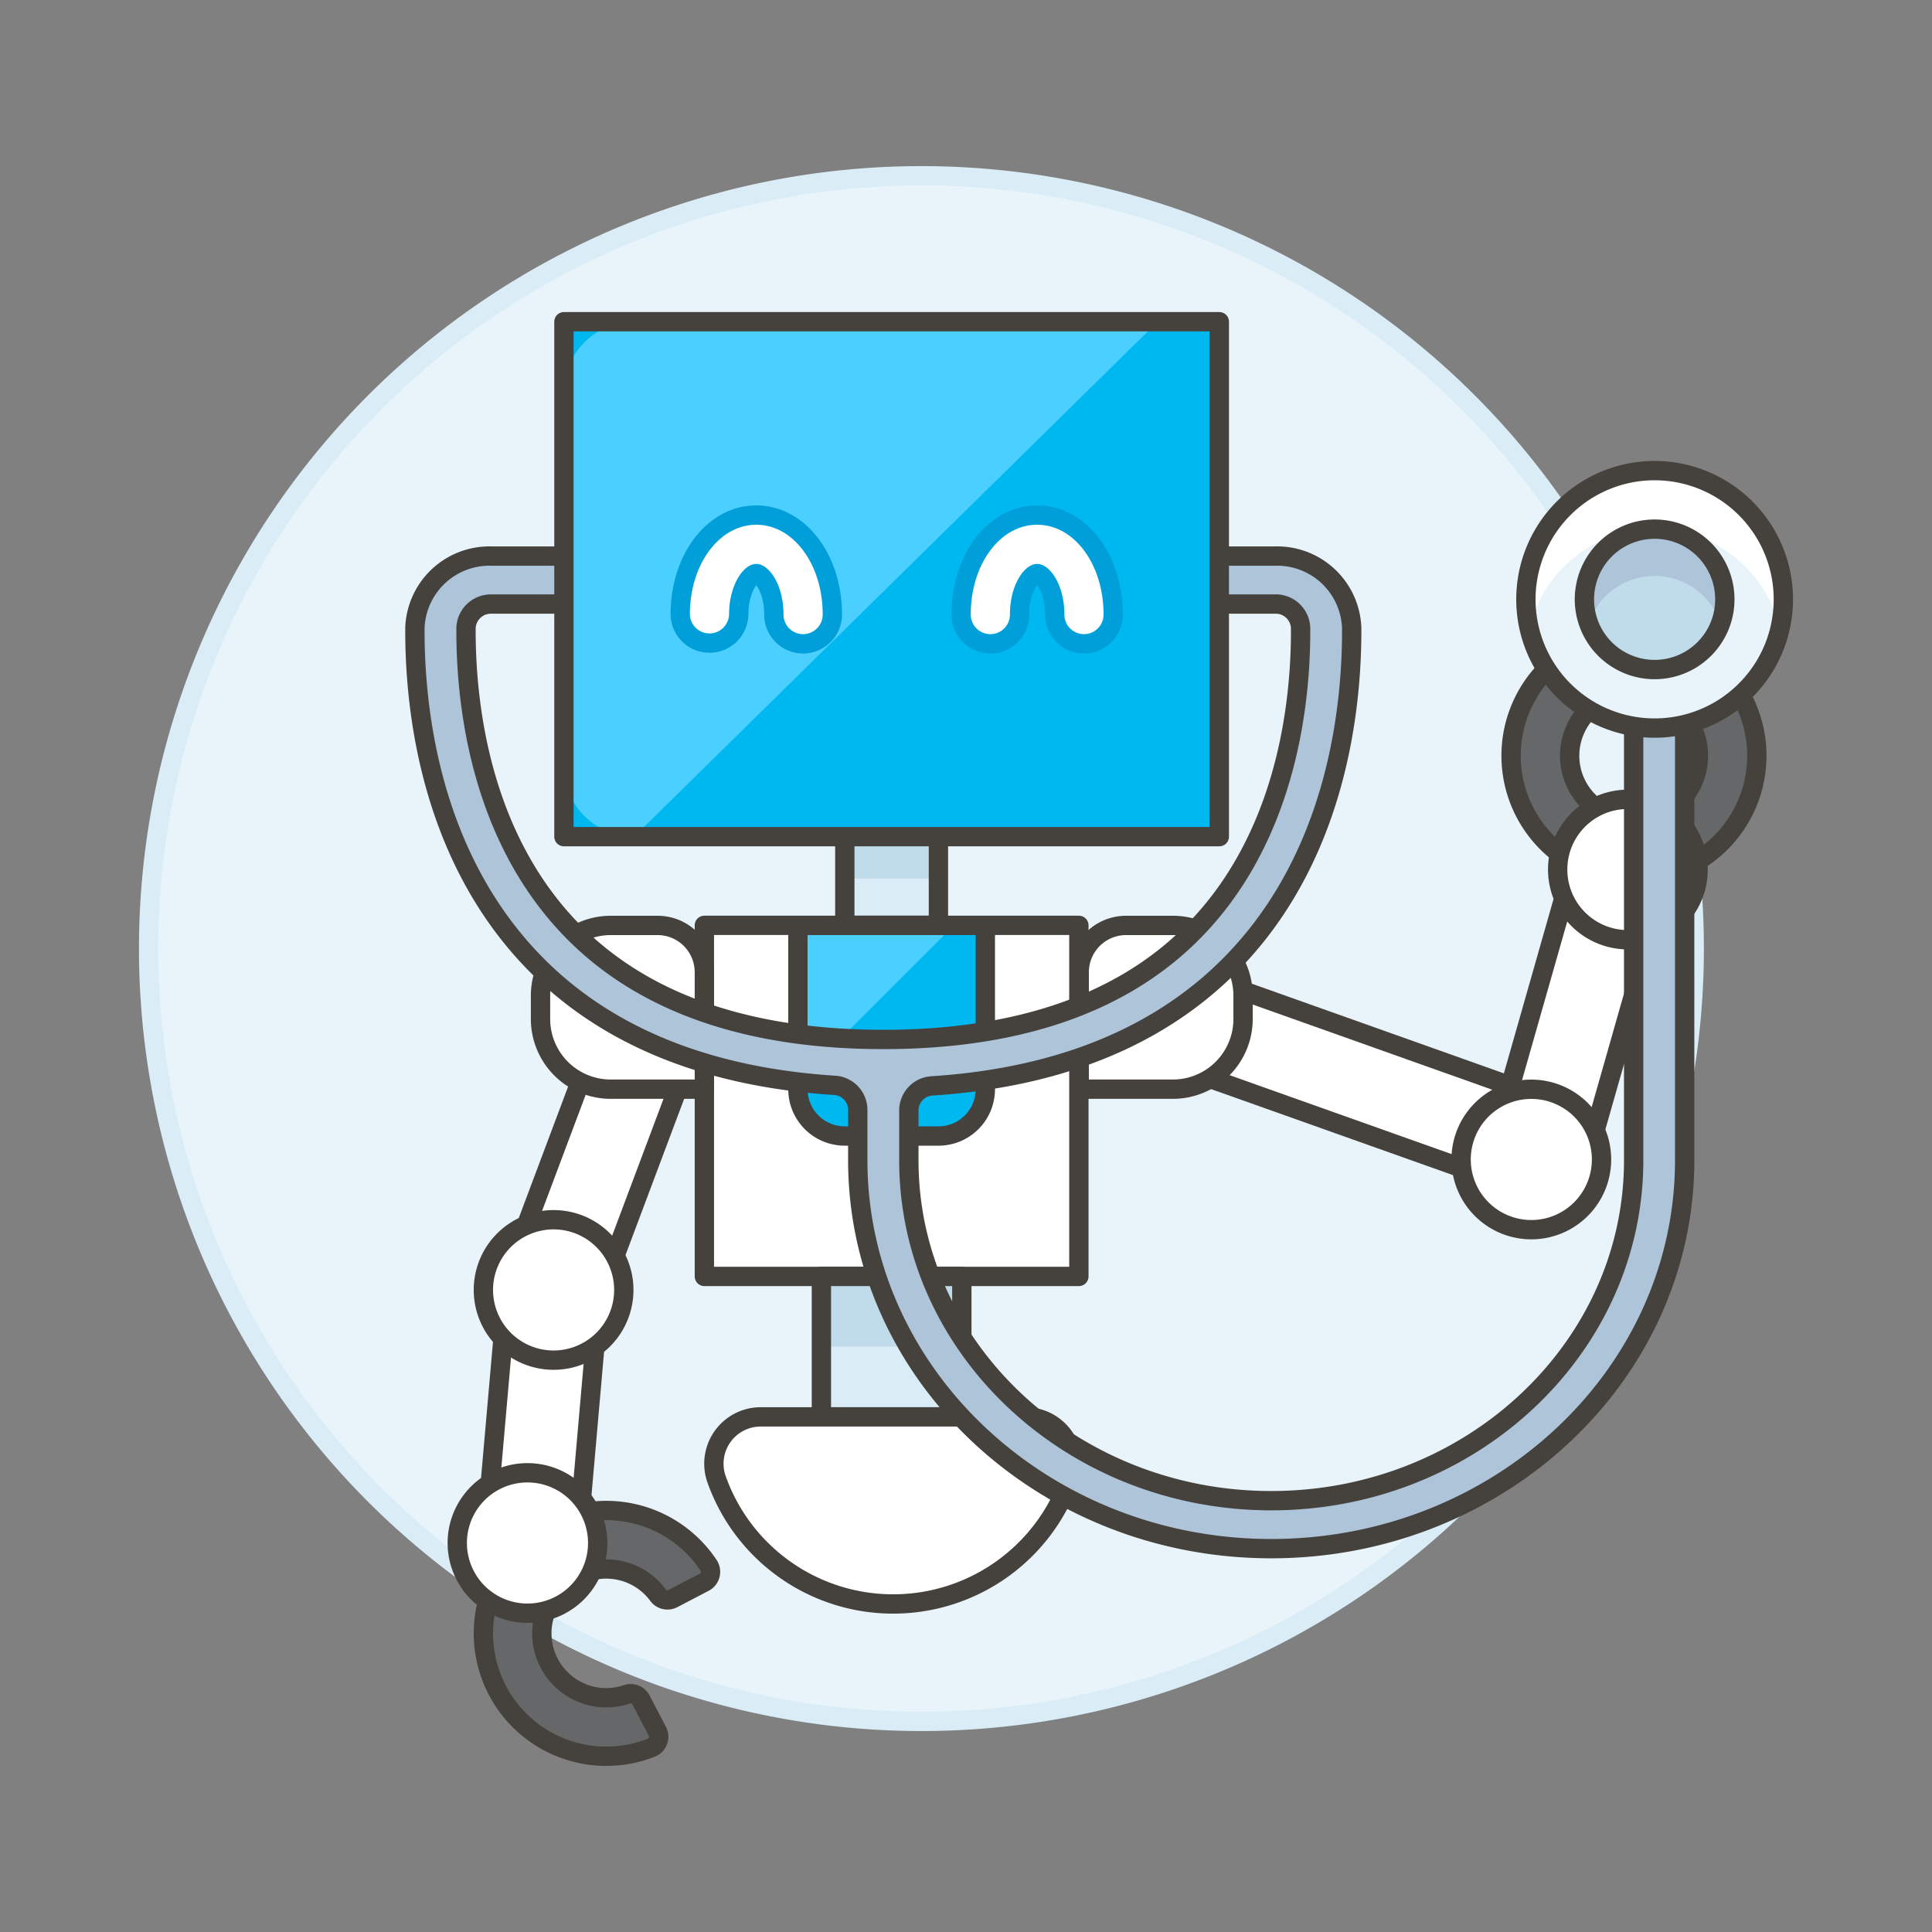 <svg xmlns="http://www.w3.org/2000/svg" version="1.1" xmlns:xlink="http://www.w3.org/1999/xlink" xmlns:svgjs="http://svgjs.com/svgjs" viewBox="0 0 200 200" width="200" height="200"><rect x="0" y="0" width="200" height="200" fill="#808080" stroke="none"/><g transform="matrix(2,0,0,2,0,0)"><path d="M7.693 49.098 A40.000 40.000 0 1 0 87.693 49.098 A40.000 40.000 0 1 0 7.693 49.098 Z" fill="#e8f4fa" stroke="#daedf7" stroke-miterlimit="10"></path><path d="M67.618 46.798H72.464V64.97H67.618z" fill="#ffffff" stroke="#45413c" stroke-linecap="round" stroke-linejoin="round" transform="translate(-6.083 103.149) rotate(-70.421)"></path><path d="M43.727 43.05H48.573V47.896H43.727z" fill="#daedf7"></path><path d="M43.727 43.05H48.573V45.473H43.727z" fill="#c0dceb"></path><path d="M43.727 43.05H48.573V47.896H43.727z" fill="none" stroke="#45413c" stroke-linecap="round" stroke-linejoin="round"></path><path d="M36.458 47.896 L55.842 47.896 L55.842 66.068 L36.458 66.068 Z" fill="#ffffff" stroke="#45413c" stroke-linecap="round" stroke-linejoin="round"></path><path d="M42.515 66.068H49.784V73.337H42.515z" fill="#daedf7"></path><path d="M42.515 66.068H49.784V69.702H42.515z" fill="#c0dceb"></path><path d="M42.515 66.068H49.784V73.337H42.515z" fill="none" stroke="#45413c" stroke-linecap="round" stroke-linejoin="round"></path><path d="M51,56.376A2.423,2.423,0,0,1,48.573,58.8H43.727A2.423,2.423,0,0,1,41.3,56.376V47.9H51Z" fill="#00b8f0"></path><path d="M49.378 47.896L41.304 55.964 41.304 47.896 49.378 47.896z" fill="#4acfff"></path><path d="M51,56.376A2.423,2.423,0,0,1,48.573,58.8H43.727A2.423,2.423,0,0,1,41.3,56.376V47.9H51Z" fill="none" stroke="#45413c" stroke-linecap="round" stroke-linejoin="round"></path><path d="M53.085,73.337a2.423,2.423,0,0,1,2.285,3.231,9.7,9.7,0,0,1-18.281,0,2.424,2.424,0,0,1,2.285-3.231Z" fill="#ffffff" stroke="#45413c" stroke-linecap="round" stroke-linejoin="round"></path><path d="M55.86,56.376h4.846a3.634,3.634,0,0,0,3.635-3.634V51.53A3.634,3.634,0,0,0,60.706,47.9H58.283a2.423,2.423,0,0,0-2.423,2.423Z" fill="#ffffff" stroke="#45413c" stroke-linecap="round" stroke-linejoin="round"></path><path d="M74.916 50.559H88.285V55.405H74.916z" fill="#ffffff" stroke="#45413c" stroke-linecap="round" stroke-linejoin="round" transform="matrix(0.274, -0.962, 0.962, 0.274, 8.292, 116.947)"></path><path d="M89.183,35.726a.607.607,0,0,1,.883.183,6.36,6.36,0,1,1-9.78-1.491.607.607,0,0,1,.9.088l1.086,1.476a.606.606,0,0,1-.058.786,3.332,3.332,0,1,0,5.319.811.606.606,0,0,1,.179-.768Z" fill="#656769"></path><path d="M89.183,35.726a.607.607,0,0,1,.883.183,6.36,6.36,0,1,1-9.78-1.491.607.607,0,0,1,.9.088l1.086,1.476a.606.606,0,0,1-.058.786,3.332,3.332,0,1,0,5.319.811.606.606,0,0,1,.179-.768Z" fill="none" stroke="#45413c" stroke-linecap="round" stroke-linejoin="round"></path><path d="M80.625 45.007 A3.634 3.634 0 1 0 87.893 45.007 A3.634 3.634 0 1 0 80.625 45.007 Z" fill="#ffffff" stroke="#45413c" stroke-linecap="round" stroke-linejoin="round"></path><path d="M75.627 60.014 A3.634 3.634 0 1 0 82.895 60.014 A3.634 3.634 0 1 0 75.627 60.014 Z" fill="#ffffff" stroke="#45413c" stroke-linecap="round" stroke-linejoin="round"></path><path d="M21.812 58.159H39.984V63.005H21.812z" fill="#ffffff" stroke="#45413c" stroke-linecap="round" stroke-linejoin="round" transform="translate(-36.678 68.218) rotate(-69.425)"></path><path d="M26.109 68.425L30.937 68.009 30.005 78.629 25.177 79.046 26.109 68.425z" fill="#ffffff" stroke="#45413c" stroke-linecap="round" stroke-linejoin="round"></path><path d="M36.458,56.376H31.612a3.634,3.634,0,0,1-3.635-3.634V51.53A3.634,3.634,0,0,1,31.612,47.9h2.423a2.423,2.423,0,0,1,2.423,2.423Z" fill="#ffffff" stroke="#45413c" stroke-linecap="round" stroke-linejoin="round"></path><path d="M25.020 66.767 A3.634 3.634 0 1 0 32.288 66.767 A3.634 3.634 0 1 0 25.020 66.767 Z" fill="#ffffff" stroke="#45413c" stroke-linecap="round" stroke-linejoin="round"></path><path d="M84.558,34.433V60.062c0,9.712-8.414,17.613-18.758,17.613s-18.758-7.9-18.758-17.613V57.441a1.276,1.276,0,0,1,1.23-1.238c6.265-.41,11.287-2.365,14.957-5.828,5.916-5.584,6.758-13.6,6.734-17.888A3.861,3.861,0,0,0,66,28.782H61.32v2.483H66A1.287,1.287,0,0,1,67.319,32.5c.022,3.9-.724,11.177-5.965,16.125-3.64,3.435-8.9,5.177-15.634,5.177s-11.994-1.742-15.634-5.177C24.845,43.676,24.1,36.4,24.121,32.5a1.287,1.287,0,0,1,1.322-1.234h4.676V28.782H25.443a3.862,3.862,0,0,0-3.967,3.705c-.024,4.283.819,12.3,6.735,17.888,3.665,3.459,8.7,5.394,14.957,5.8a1.276,1.276,0,0,1,1.23,1.237v2.646c0,11.081,9.6,20.1,21.4,20.1s21.4-9.015,21.4-20.1V34.433Z" fill="#adc4d9" stroke="#45413c" stroke-linecap="round" stroke-linejoin="round"></path><path d="M29.189 16.652 L63.111 16.652 L63.111 43.305 L29.189 43.305 Z" fill="#00b8f0"></path><path d="M32.823,43.305a3.631,3.631,0,0,1-3.635-3.635V20.286a3.63,3.63,0,0,1,3.634-3.634H59.476c.146,0,.279.012.424.024Z" fill="#4acfff"></path><path d="M41.568,33.324a1.515,1.515,0,0,1-1.514-1.514c0-1.377-.645-2.12-.909-2.12s-.908.743-.908,2.12a1.515,1.515,0,0,1-3.029,0c0-2.887,1.729-5.149,3.937-5.149s3.938,2.262,3.938,5.149A1.516,1.516,0,0,1,41.568,33.324Z" fill="#ffffff" stroke="#009fd9" stroke-miterlimit="10"></path><path d="M56.106,33.324a1.515,1.515,0,0,1-1.514-1.514c0-1.377-.645-2.12-.909-2.12s-.909.743-.909,2.12a1.514,1.514,0,0,1-3.028,0c0-2.887,1.729-5.149,3.937-5.149s3.937,2.262,3.937,5.149A1.515,1.515,0,0,1,56.106,33.324Z" fill="#ffffff" stroke="#009fd9" stroke-miterlimit="10"></path><path d="M29.189 16.652 L63.111 16.652 L63.111 43.305 L29.189 43.305 Z" fill="none" stroke="#45413c" stroke-linecap="round" stroke-linejoin="round"></path><path d="M78.980 31.022 A6.663 6.663 0 1 0 92.306 31.022 A6.663 6.663 0 1 0 78.980 31.022 Z" fill="#e8f4fa"></path><path d="M85.643,27.388a6.66,6.66,0,0,1,6.484,5.149,6.663,6.663,0,1,0-12.968,0A6.661,6.661,0,0,1,85.643,27.388Z" fill="#ffffff"></path><path d="M78.980 31.022 A6.663 6.663 0 1 0 92.306 31.022 A6.663 6.663 0 1 0 78.980 31.022 Z" fill="none" stroke="#45413c" stroke-linecap="round" stroke-linejoin="round"></path><path d="M82.009 31.022 A3.634 3.634 0 1 0 89.277 31.022 A3.634 3.634 0 1 0 82.009 31.022 Z" fill="#c0dceb"></path><path d="M85.643,29.811a3.624,3.624,0,0,1,3.412,2.423,3.634,3.634,0,1,0-6.824,0A3.624,3.624,0,0,1,85.643,29.811Z" fill="#adc4d9"></path><path d="M82.009 31.022 A3.634 3.634 0 1 0 89.277 31.022 A3.634 3.634 0 1 0 82.009 31.022 Z" fill="none" stroke="#45413c" stroke-linecap="round" stroke-linejoin="round"></path><path d="M36.452,81.894a.607.607,0,0,0,.224-.873,6.36,6.36,0,1,0-2.964,9.439.607.607,0,0,0,.315-.844l-.848-1.624a.6.6,0,0,0-.731-.294,3.332,3.332,0,1,1,1.612-5.133.606.606,0,0,0,.768.177Z" fill="#656769"></path><path d="M36.452,81.894a.607.607,0,0,0,.224-.873,6.36,6.36,0,1,0-2.964,9.439.607.607,0,0,0,.315-.844l-.848-1.624a.6.6,0,0,0-.731-.294,3.332,3.332,0,1,1,1.612-5.133.606.606,0,0,0,.768.177Z" fill="none" stroke="#45413c" stroke-linecap="round" stroke-linejoin="round"></path><path d="M23.668 79.865 A3.634 3.634 0 1 0 30.936 79.865 A3.634 3.634 0 1 0 23.668 79.865 Z" fill="#ffffff" stroke="#45413c" stroke-linecap="round" stroke-linejoin="round"></path></g></svg>